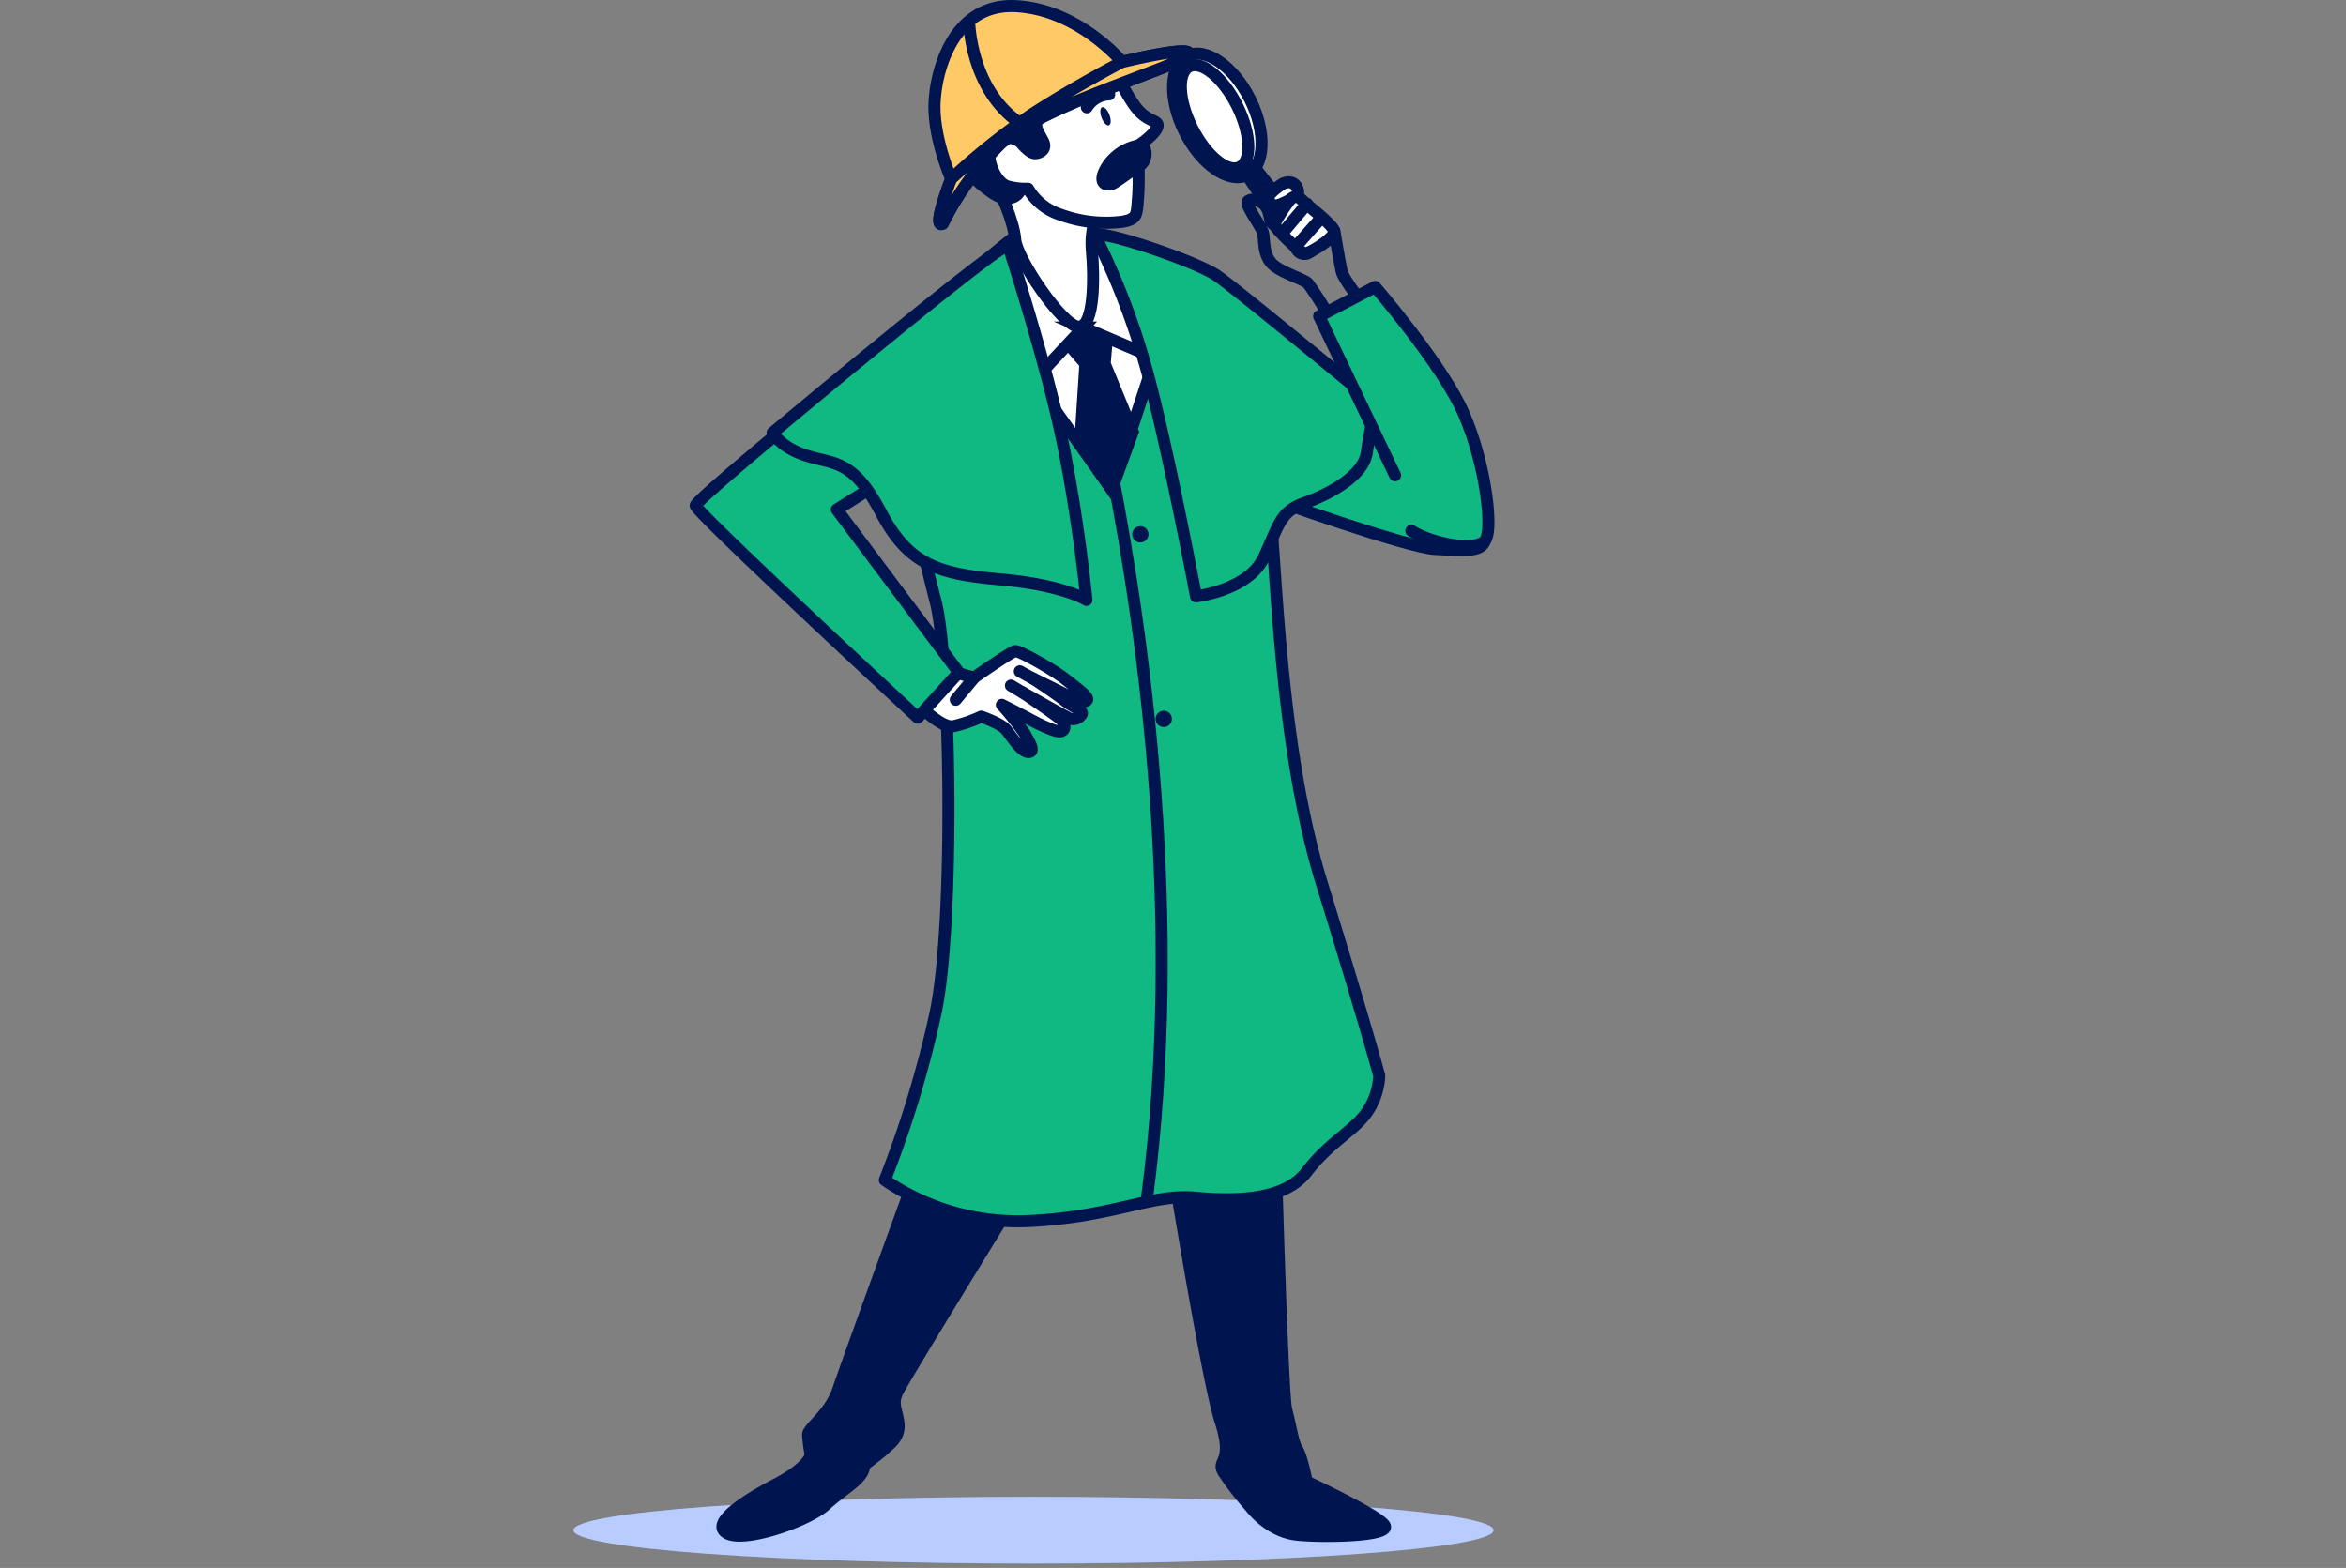 <svg width="389" height="260" fill="none" aria-hidden="true" xmlns="http://www.w3.org/2000/svg"><rect width="100%" height="100%" fill="#808080" stroke="none"/><path d="M247.649 253.745c0 3.069-34.152 5.537-76.286 5.537s-76.278-2.484-76.278-5.537 34.152-5.537 76.278-5.537c42.126 0 76.286 2.468 76.286 5.537Z" fill="#8BAAFF"/><path opacity=".4" d="M247.649 253.745c0 3.069-34.152 5.537-76.286 5.537s-76.278-2.484-76.278-5.537 34.152-5.537 76.278-5.537c42.126 0 76.286 2.468 76.286 5.537Z" fill="#fff"/><path d="M134.449 241.321s-.457 2.051-5.682 4.773c-5.226 2.721-11.132 6.58-8.184 8.164 2.949 1.584 13.409-2.041 16.367-4.762 2.958-2.722 6.353-4.316 6.353-6.581 0-2.264-2.724-3.635-4.991-3.635a3.893 3.893 0 0 0-3.863 2.041Z" fill="#001550" stroke="#001550" stroke-width="2" stroke-linecap="round" stroke-linejoin="round"/><path d="M138.994 230.436c-1.363 4.082-5.002 6.347-5.002 7.484a24.37 24.37 0 0 0 .458 3.402 19.249 19.249 0 0 0 5.225 2.051c2.5.447 3.629-.457 3.629-.457s2.734-2.041 3.415-2.722c.681-.68 2.501-1.817 2.267-4.092-.233-2.274-1.138-3.178-.223-5.219.914-2.041 20.219-33.358 20.219-33.358l-15.899-6.133s-12.727 34.952-14.089 39.044ZM215.103 244.956s14.313 6.581 14.546 8.175c.234 1.594-10.002 1.808-14.546 1.361-4.544-.448-7.493-4.316-7.493-4.316s1.586-5.9 7.493-5.22Z" fill="#001550" stroke="#001550" stroke-width="2" stroke-linecap="round" stroke-linejoin="round"/><path d="M194.202 191.848s5.906 36.77 8.183 43.807c2.277 7.037-.691 6.347.448 8.398a53.501 53.501 0 0 0 4.777 6.123s4.087-3.635 5.907-3.888c1.819-.253 3.181-.457 3.181-.457s-.914-4.539-1.595-5.443c-.681-.904-1.139-4.082-1.82-6.58s-1.81-43.807-1.81-43.807-12.503 2.304-17.271 1.847Z" fill="#001550" stroke="#001550" stroke-width="2" stroke-linecap="round" stroke-linejoin="round"/><path d="M170.344 37.742a84.29 84.29 0 0 0-8.864 7.26C156.031 50 146.943 57.26 146.486 58.854c-.458 1.594 6.139 31.317 8.64 40.823 2.501 9.506 3.182 53.332 0 68.31a180.563 180.563 0 0 1-8.407 27.691 39.124 39.124 0 0 0 23.849 6.804c14.089-.69 20.433-4.539 27.497-3.888 7.064.652 14.995.447 18.634-4.315 3.639-4.763 7.492-6.58 9.73-9.535a11.49 11.49 0 0 0 2.267-6.357s-2.043-7.717-9.545-31.997-7.493-56.744-8.855-63.547c-1.362-6.804-4.544-27.459-7.726-33.135-3.181-5.676-16.074-9.924-22.457-11.051-6.383-1.128-7.492-2.051-9.769-.914Z" fill="#10B981"/><path d="M170.344 37.742a84.29 84.29 0 0 0-8.864 7.26C156.031 50 146.943 57.26 146.486 58.854c-.458 1.594 6.139 31.317 8.64 40.823 2.501 9.506 3.182 53.332 0 68.31a180.563 180.563 0 0 1-8.407 27.691 39.124 39.124 0 0 0 23.849 6.804c14.089-.69 20.433-4.539 27.497-3.888 7.064.652 14.995.447 18.634-4.315 3.639-4.763 7.492-6.58 9.73-9.535a11.49 11.49 0 0 0 2.267-6.357s-2.043-7.717-9.545-31.997-7.493-56.744-8.855-63.547c-1.362-6.804-4.544-27.459-7.726-33.135-3.181-5.676-16.074-9.924-22.457-11.051-6.383-1.128-7.492-2.051-9.769-.914Z" stroke="#001550" stroke-width="2" stroke-linecap="round" stroke-linejoin="round"/><path d="m171.463 63.082 12.873 18.107 7.55-22.909s-.525-9.875-4.359-13.335c-3.833-3.46-8.115-8.573-14.517-4.063-6.403 4.51-5.225 10.439-4.933 13.608.292 3.168 3.386 8.592 3.386 8.592Z" fill="#fff" stroke="#001550" stroke-width="2" stroke-miterlimit="10"/><path d="m176.201 55.957 3.775 4.355-.865 13.345 5.225 7.533 3.483-9.565-4.651-11.313.584-6.96-4.641-4.062-2.91 6.667Z" fill="#001550" stroke="#001550" stroke-width="2" stroke-miterlimit="10"/><path d="m179.616 54.315-8.153 8.747s-4.233-13.15-4.866-17.69c-.632-4.538.779-5.481 3.134-6.89 2.354-1.41 6.052-.807 8.932-.156 2.88.651 4.398 1.876 5.021 3.13.622 1.253 7.365 17.7 7.365 17.7l-11.433-4.841Z" fill="#fff" stroke="#001550" stroke-width="2" stroke-miterlimit="10"/><path d="M184.395 78.342c5.361 27.38 11.861 74.239 5.789 120.388" stroke="#001550" stroke-width="2" stroke-miterlimit="10"/><path d="M189.084 89.957a1.351 1.351 0 1 0 .001-2.703 1.351 1.351 0 0 0-.001 2.703ZM192.967 120.564a1.351 1.351 0 1 0 .001-2.703 1.351 1.351 0 0 0-.001 2.703Z" fill="#001550"/><path d="M165.683 31.542s2.423 5.083 2.656 8.203c.234 3.12 7.872 14.444 10.529 14.444 2.656 0 2.549-8.554 2.199-12.364-.351-3.81.69-5.9 1.041-6.357.35-.456-4.865-1.846-8.096-4.276-3.23-2.43-5.906-2.78-7.181-2.314-1.274.467-1.148 2.664-1.148 2.664Z" fill="#fff"/><path d="M165.683 31.542s2.423 5.083 2.656 8.203c.234 3.12 7.872 14.444 10.529 14.444 2.656 0 2.549-8.554 2.199-12.364-.351-3.81.69-5.9 1.041-6.357.35-.456-4.865-1.846-8.096-4.276-3.23-2.43-5.906-2.78-7.181-2.314-1.274.467-1.148 2.664-1.148 2.664Z" stroke="#001550" stroke-width="2" stroke-linecap="round" stroke-linejoin="round"/><path d="M160.361 28.412s3.815 3.936 5.897 4.393c2.082.457 3.59-1.157 2.773-2.77-.817-1.614-.341-4.044 2.082-3.703 2.423.34 4.398-1.73 3.591-4.5-.808-2.77-2.083-5.434-5.089-4.86-3.007.573-12.153 6.24-9.254 11.44Z" fill="#001550" stroke="#001550" stroke-width="2" stroke-linecap="round" stroke-linejoin="round"/><path d="M185.582 13.045s1.849 4.044 3.581 5.667c1.732 1.623 3.24 1.263 2.666 2.537-.574 1.273-3.124 2.916-3.124 2.916s.234 5.773 0 8.543c-.233 2.77 0 3.587-2.549 4.053a21.919 21.919 0 0 1-10.363-1.186 9.543 9.543 0 0 1-5.322-4.276 11.5 11.5 0 0 1-3.24-.35c-2.199-.457-4.048-5.084-2.773-6.804a3.386 3.386 0 0 1 4.738-.583c.818.972 1.742 1.847 2.433 1.847.691 0 2.082-.574 1.275-2.08-.808-1.507-1.742-2.77-.468-3.81 1.275-1.04 11.064-6.59 13.146-6.474Z" fill="#fff"/><path d="M185.582 13.045s1.849 4.044 3.581 5.667c1.732 1.623 3.24 1.263 2.666 2.537-.574 1.273-3.124 2.916-3.124 2.916s.234 5.773 0 8.543c-.233 2.77 0 3.587-2.549 4.053a21.919 21.919 0 0 1-10.363-1.186 9.543 9.543 0 0 1-5.322-4.276 11.5 11.5 0 0 1-3.24-.35c-2.199-.457-4.048-5.084-2.773-6.804a3.386 3.386 0 0 1 4.738-.583c.818.972 1.742 1.847 2.433 1.847.691 0 2.082-.574 1.275-2.08-.808-1.507-1.742-2.77-.468-3.81 1.275-1.04 11.064-6.59 13.146-6.474Z" stroke="#001550" stroke-width="2" stroke-linecap="round" stroke-linejoin="round"/><path d="M188.705 24.145a8.009 8.009 0 0 0-5.128 3.46c-1.829 2.916 0 3.412 1.138 2.722 1.139-.69 3.182-2.265 4.321-2.916 1.138-.652 1.42-3.5-.331-3.266Z" fill="#001550" stroke="#001550" stroke-width="2" stroke-linecap="round" stroke-linejoin="round"/><path d="M183.881 20.779c.357-.136.39-.917.074-1.745-.315-.827-.86-1.388-1.217-1.253-.356.136-.389.917-.074 1.745.316.827.861 1.388 1.217 1.253Z" fill="#001550"/><path d="M180.215 17.793a4.519 4.519 0 0 1 3.697-2.148" stroke="#001550" stroke-width="2" stroke-linecap="round" stroke-linejoin="round"/><path d="M156.332 37.082a49.58 49.58 0 0 1 9.264-12.937c6.363-6.473 30.163-13.18 31.467-15.027 1.304-1.847-10.995 1.157-10.995 1.157s-7.171-8.67-17.583-9.253c-10.411-.584-13.418 10.75-13.534 16.416-.117 5.667 2.773 12.247 2.773 12.247s-3.27 8.32-1.392 7.397Z" fill="#FFC966"/><path d="M156.332 37.082a49.58 49.58 0 0 1 9.264-12.937c6.363-6.473 30.163-13.18 31.467-15.027 1.304-1.847-10.995 1.157-10.995 1.157s-7.171-8.67-17.583-9.253c-10.411-.584-13.418 10.75-13.534 16.416-.117 5.667 2.773 12.247 2.773 12.247s-3.27 8.32-1.392 7.397Z" stroke="#001550" stroke-width="2" stroke-linecap="round" stroke-linejoin="round"/><path d="M157.695 29.685s-3.24 8.32-1.392 7.397a49.581 49.581 0 0 1 9.264-12.937c6.363-6.473 30.163-13.18 31.467-15.027 1.304-1.846-10.995 1.157-10.995 1.157s-8.212 4.277-15.033 8.748a114.094 114.094 0 0 0-13.311 10.662Z" fill="#FFC966" stroke="#001550" stroke-width="2" stroke-linecap="round" stroke-linejoin="round"/><path d="M160.701 3.568s.117 11.207 8.446 16.874" stroke="#001550" stroke-width="2" stroke-linecap="round" stroke-linejoin="round"/><path d="m157.968 111.388 3.542.972s6.12-4.267 6.811-4.393c.691-.126 6.48 3.178 8.319 4.646 1.839 1.468 4.155 3.052 3.542 3.538-.613.486-1.946-.126-2.812-.612-.866-.486-6.111-3.052-6.111-3.052s3.892 2.566 5.255 3.664c1.362 1.098 3.298 1.711 2.812 2.323a1.624 1.624 0 0 1-1.719.748 1.627 1.627 0 0 1-.607-.262c-1.216-.612-7.453-4.15-7.453-4.15s5.254 3.538 6.237 4.393c.983.855.973 2.08-.127 2.08-1.099 0-4.154-1.594-5.254-2.197-1.099-.602-4.281-2.206-4.281-2.206a45.414 45.414 0 0 1 3.785 4.762c.739 1.352 1.839 3.062.613 3.062s-2.919-2.809-3.785-3.79c-.866-.982-4.038-2.08-4.038-2.08a22.458 22.458 0 0 1-4.642 1.594c-2.082.359-6.237-4.034-6.237-4.034l6.15-5.006Z" fill="#fff" stroke="#001550" stroke-width="2" stroke-linecap="round" stroke-linejoin="round"/><path d="m161.509 112.399-3.027 3.636M169.585 114.849l-1.956-1.166M171.297 112.526l-2.199-1.205" stroke="#001550" stroke-width="2" stroke-linecap="round" stroke-linejoin="round"/><path d="M130.129 70.877s-14.537 12.033-14.77 12.937c-.234.904 36.809 35.185 36.809 35.185l6.811-7.494-20.219-27.01 15.451-9.72s1.362-7.485-.905-11.8a9.995 9.995 0 0 0-6.811-4.996l-16.366 12.898Z" fill="#10B981"/><path d="M130.129 70.877s-14.537 12.033-14.77 12.937c-.234.904 36.809 35.185 36.809 35.185l6.811-7.494-20.219-27.01 15.451-9.72s1.362-7.485-.905-11.8a9.995 9.995 0 0 0-6.811-4.996l-16.366 12.898Z" stroke="#001550" stroke-width="2" stroke-linecap="round" stroke-linejoin="round"/><path d="M231.693 70.391s-14.177-8.067-20.054-13.802c-5.877-5.734-8.309-8.427-8.922-6.23-.614 2.197 5.137 31.103 6.237 31.628 1.099.525 24.325 8.796 28.976 9.039 4.651.243 7.784.612 8.319-1.458.536-2.07-2.919-8.427-7.219-13.442-4.301-5.016-7.337-5.735-7.337-5.735Z" fill="#10B981"/><path d="M231.693 70.391s-14.177-8.067-20.054-13.802c-5.877-5.734-8.309-8.427-8.922-6.23-.614 2.197 5.137 31.103 6.237 31.628 1.099.525 24.325 8.796 28.976 9.039 4.651.243 7.784.612 8.319-1.458.536-2.07-2.919-8.427-7.219-13.442-4.301-5.016-7.337-5.735-7.337-5.735Z" stroke="#001550" stroke-width="2" stroke-linecap="round" stroke-linejoin="round"/><path d="M167.163 40.697s6.363 19.517 9.088 32.911c2.724 13.394 3.892 25.864 3.892 25.864s-3.892-2.488-14.313-3.402c-10.422-.913-15.219-2.498-19.763-11.119-4.544-8.621-7.502-7.941-12.046-9.302-4.544-1.36-5.906-3.888-5.906-3.888s37.462-31.326 39.048-31.064Zm14.4-1.7a122.856 122.856 0 0 1 8.193 21.013c3.542 12.208 8.563 38.88 8.563 38.88s8.679-.973 11.248-6.474c2.569-5.502 2.685-7.582 6.811-9.04 4.126-1.458 9.789-4.52 10.275-8.427a61.31 61.31 0 0 1 1.586-7.824s-22.856-18.924-26.408-21.383c-3.551-2.46-19.285-7.718-20.268-6.746Z" fill="#10B981"/><path d="M167.163 40.697s6.363 19.517 9.088 32.911c2.724 13.394 3.892 25.864 3.892 25.864s-3.892-2.488-14.313-3.402c-10.422-.913-15.219-2.498-19.763-11.119-4.544-8.621-7.502-7.941-12.046-9.302-4.544-1.36-5.906-3.888-5.906-3.888s37.462-31.326 39.048-31.064Zm14.4-1.7a122.856 122.856 0 0 1 8.193 21.013c3.542 12.208 8.563 38.88 8.563 38.88s8.679-.973 11.248-6.474c2.569-5.502 2.685-7.582 6.811-9.04 4.126-1.458 9.789-4.52 10.275-8.427a61.31 61.31 0 0 1 1.586-7.824s-22.856-18.924-26.408-21.383c-3.551-2.46-19.285-7.718-20.268-6.746ZM221.252 38.306s.914 5.424 1.226 6.717c.311 1.292 3.279 5.044 3.279 5.044l-4.962 3.13a65.228 65.228 0 0 0-3.893-6.182c-.836-.846-5.04-1.944-6.266-3.596-1.226-1.652-.914-3.587-1.226-4.811-.311-1.225-3.133-4.734-2.442-5.268.691-.535 2.141-.078 2.822.767.681.846.69 2.061.973 2.673.282.613 4.047 2.916 4.047 2.916s-1.683-4.811-1.946-5.491a1.352 1.352 0 0 1-.064-.579 1.352 1.352 0 0 1 .591-.971c.164-.109.349-.18.544-.21.759 0 4.203 3.363 4.203 3.363l3.114 2.498Z" stroke="#001550" stroke-width="2" stroke-linecap="round" stroke-linejoin="round"/><path d="M206.785 29.01c2.995-1.494 3.211-7.128.482-12.583-2.728-5.455-7.368-8.666-10.363-7.17-2.995 1.494-3.211 7.128-.482 12.583s7.369 8.665 10.363 7.17Z" fill="#fff" stroke="#001550" stroke-width="2" stroke-linecap="round" stroke-linejoin="round"/><path d="M205.573 27.718c2.057-1.027 1.854-5.6-.454-10.216-2.309-4.614-5.848-7.523-7.905-6.496-2.058 1.027-1.854 5.6.454 10.215 2.308 4.615 5.847 7.523 7.905 6.497Z" fill="#fff" stroke="#001550" stroke-width="2" stroke-linecap="round" stroke-linejoin="round"/><path d="m206.491 28.625 8.592 12.83a1.456 1.456 0 0 0 .963.63 1.453 1.453 0 0 0 1.504-.698 1.461 1.461 0 0 0 .153-1.117 1.451 1.451 0 0 0-.256-.516l-9.545-12.15a.684.684 0 0 0-.973-.145l-.321.214a.688.688 0 0 0-.117.952Z" fill="#001550" stroke="#001550" stroke-width="2" stroke-linecap="round" stroke-linejoin="round"/><path d="M212.768 30.424s-2.55 1.575-2.433 2.43c.117.855.486 1.205 1.216 1.205s2.666-1.088 3.396-1.448c.73-.36.204-3.15-2.179-2.187Z" fill="#fff" stroke="#001550" stroke-width="2" stroke-linecap="round" stroke-linejoin="round"/><path d="M213.74 33.34a29.53 29.53 0 0 0-2.442 3.82c-.078.534 4.349 4.86 5.118 4.86.769 0 4.972-2.596 4.816-3.665-.155-1.07-4.437-4.277-5.196-5.044-.758-.768-1.44-1.04-2.296.029Z" fill="#fff" stroke="#001550" stroke-width="2" stroke-linecap="round" stroke-linejoin="round"/><path d="m212.612 38.685 4.126-4.889M219.034 36.168l-4.126 4.656" stroke="#001550" stroke-width="2" stroke-linecap="round" stroke-linejoin="round"/><path d="m231.323 78.818-12.591-26.38 9.293-4.86s9.905 11.48 13.943 19.44c4.038 7.96 5.838 20.645 4.281 22.598-1.556 1.954-8.689.603-12.23-1.594" fill="#10B981"/><path d="m231.323 78.818-12.591-26.38 9.293-4.86s9.905 11.48 13.943 19.44c4.038 7.96 5.838 20.645 4.281 22.598-1.556 1.954-8.689.603-12.23-1.594" stroke="#001550" stroke-width="2" stroke-linecap="round" stroke-linejoin="round"/></svg>